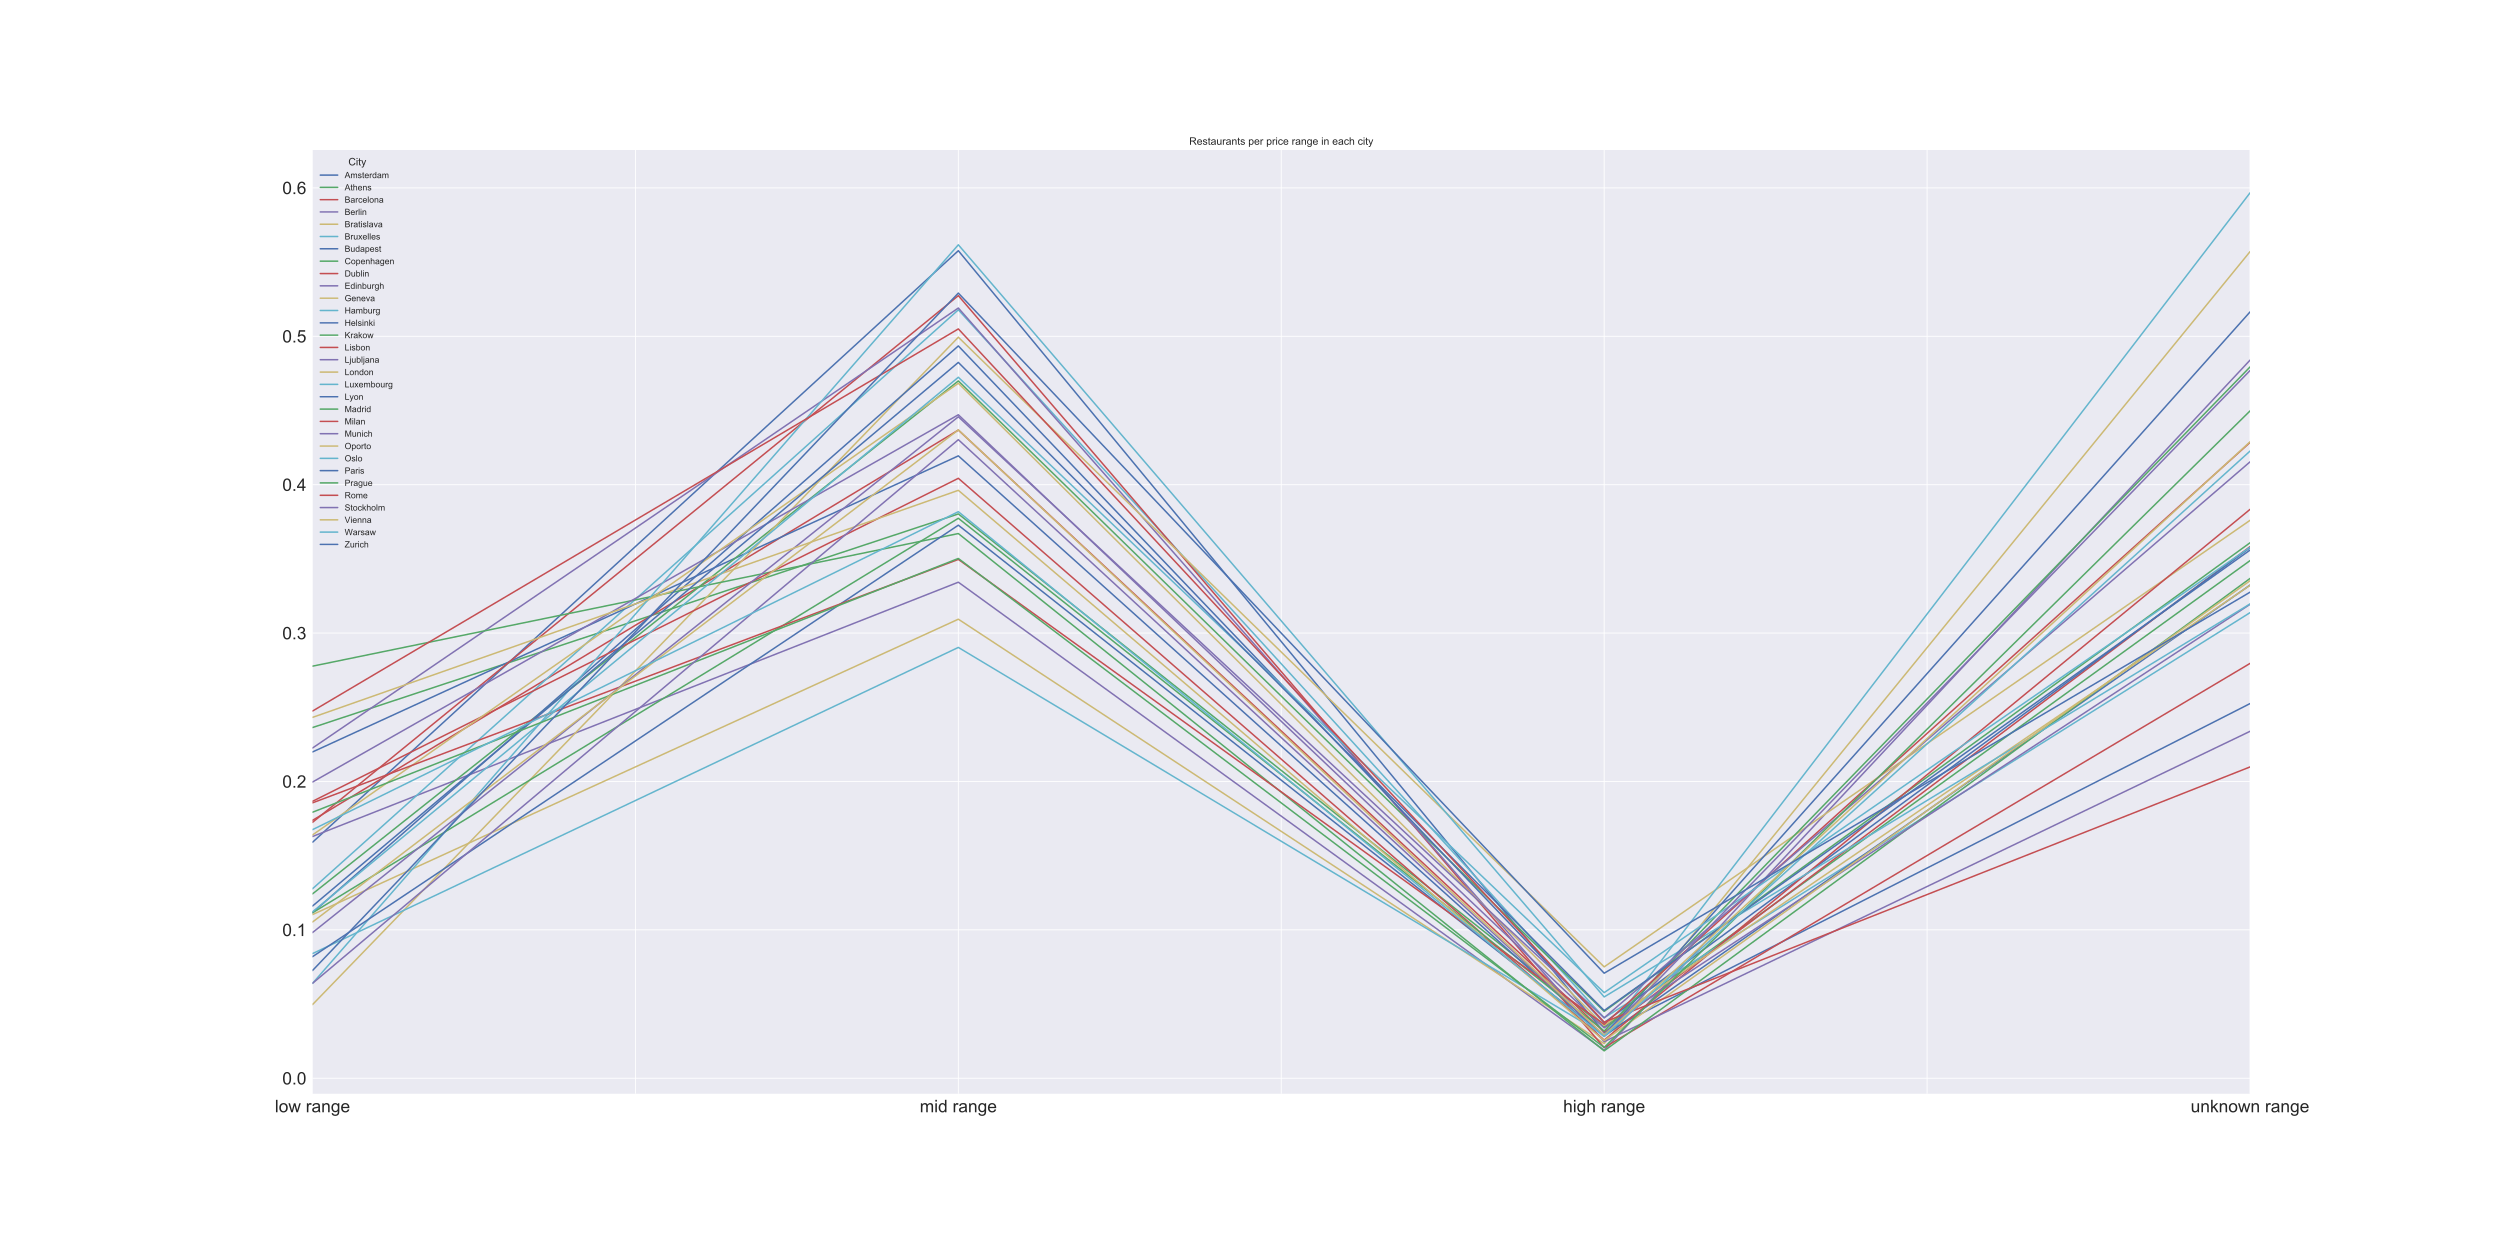 <?xml version="1.0" encoding="utf-8" standalone="no"?>
<!DOCTYPE svg PUBLIC "-//W3C//DTD SVG 1.1//EN"
  "http://www.w3.org/Graphics/SVG/1.1/DTD/svg11.dtd">
<!-- Created with matplotlib (http://matplotlib.org/) -->
<svg height="1440pt" version="1.1" viewBox="0 0 2880 1440" width="2880pt" xmlns="http://www.w3.org/2000/svg" xmlns:xlink="http://www.w3.org/1999/xlink">
 <defs>
  <style type="text/css">
*{stroke-linecap:butt;stroke-linejoin:round;}
  </style>
 </defs>
 <g id="figure_1">
  <g id="patch_1">
   <path d="M 0 1440 
L 2880 1440 
L 2880 0 
L 0 0 
z
" style="fill:#ffffff;"/>
  </g>
  <g id="axes_1">
   <g id="patch_2">
    <path d="M 360 1260 
L 2592 1260 
L 2592 172.8 
L 360 172.8 
z
" style="fill:#eaeaf2;"/>
   </g>
   <g id="matplotlib.axis_1">
    <g id="xtick_1">
     <g id="line2d_1">
      <path clip-path="url(#ped79574fce)" d="M 360 1260 
L 360 172.8 
" style="fill:none;stroke:#ffffff;stroke-linecap:round;"/>
     </g>
     <g id="line2d_2"/>
     <g id="text_1">
      <!-- low range -->
      <defs>
       <path d="M 6.391 0 
L 6.391 71.578 
L 15.188 71.578 
L 15.188 0 
z
" id="ArialMT-6c"/>
       <path d="M 3.328 25.922 
Q 3.328 40.328 11.328 47.266 
Q 18.016 53.031 27.641 53.031 
Q 38.328 53.031 45.109 46.016 
Q 51.906 39.016 51.906 26.656 
Q 51.906 16.656 48.906 10.906 
Q 45.906 5.172 40.156 2 
Q 34.422 -1.172 27.641 -1.172 
Q 16.75 -1.172 10.031 5.812 
Q 3.328 12.797 3.328 25.922 
z
M 12.359 25.922 
Q 12.359 15.969 16.703 11.016 
Q 21.047 6.062 27.641 6.062 
Q 34.188 6.062 38.531 11.031 
Q 42.875 16.016 42.875 26.219 
Q 42.875 35.844 38.5 40.797 
Q 34.125 45.75 27.641 45.75 
Q 21.047 45.75 16.703 40.812 
Q 12.359 35.891 12.359 25.922 
z
" id="ArialMT-6f"/>
       <path d="M 16.156 0 
L 0.297 51.859 
L 9.375 51.859 
L 17.625 21.922 
L 20.703 10.797 
Q 20.906 11.625 23.391 21.484 
L 31.641 51.859 
L 40.672 51.859 
L 48.438 21.781 
L 51.031 11.859 
L 54 21.875 
L 62.891 51.859 
L 71.438 51.859 
L 55.219 0 
L 46.094 0 
L 37.844 31.062 
L 35.844 39.891 
L 25.344 0 
z
" id="ArialMT-77"/>
       <path id="ArialMT-20"/>
       <path d="M 6.5 0 
L 6.5 51.859 
L 14.406 51.859 
L 14.406 44 
Q 17.438 49.516 20 51.266 
Q 22.562 53.031 25.641 53.031 
Q 30.078 53.031 34.672 50.203 
L 31.641 42.047 
Q 28.422 43.953 25.203 43.953 
Q 22.312 43.953 20.016 42.219 
Q 17.719 40.484 16.75 37.406 
Q 15.281 32.719 15.281 27.156 
L 15.281 0 
z
" id="ArialMT-72"/>
       <path d="M 40.438 6.391 
Q 35.547 2.25 31.031 0.531 
Q 26.516 -1.172 21.344 -1.172 
Q 12.797 -1.172 8.203 3 
Q 3.609 7.172 3.609 13.672 
Q 3.609 17.484 5.344 20.625 
Q 7.078 23.781 9.891 25.688 
Q 12.703 27.594 16.219 28.562 
Q 18.797 29.25 24.031 29.891 
Q 34.672 31.156 39.703 32.906 
Q 39.75 34.719 39.75 35.203 
Q 39.75 40.578 37.25 42.781 
Q 33.891 45.75 27.25 45.75 
Q 21.047 45.75 18.094 43.578 
Q 15.141 41.406 13.719 35.891 
L 5.125 37.062 
Q 6.297 42.578 8.984 45.969 
Q 11.672 49.359 16.75 51.188 
Q 21.828 53.031 28.516 53.031 
Q 35.156 53.031 39.297 51.469 
Q 43.453 49.906 45.406 47.531 
Q 47.359 45.172 48.141 41.547 
Q 48.578 39.312 48.578 33.453 
L 48.578 21.734 
Q 48.578 9.469 49.141 6.219 
Q 49.703 2.984 51.375 0 
L 42.188 0 
Q 40.828 2.734 40.438 6.391 
z
M 39.703 26.031 
Q 34.906 24.078 25.344 22.703 
Q 19.922 21.922 17.672 20.938 
Q 15.438 19.969 14.203 18.094 
Q 12.984 16.219 12.984 13.922 
Q 12.984 10.406 15.641 8.062 
Q 18.312 5.719 23.438 5.719 
Q 28.516 5.719 32.469 7.938 
Q 36.422 10.156 38.281 14.016 
Q 39.703 17 39.703 22.797 
z
" id="ArialMT-61"/>
       <path d="M 6.594 0 
L 6.594 51.859 
L 14.5 51.859 
L 14.5 44.484 
Q 20.219 53.031 31 53.031 
Q 35.688 53.031 39.625 51.344 
Q 43.562 49.656 45.516 46.922 
Q 47.469 44.188 48.25 40.438 
Q 48.734 37.984 48.734 31.891 
L 48.734 0 
L 39.938 0 
L 39.938 31.547 
Q 39.938 36.922 38.906 39.578 
Q 37.891 42.234 35.281 43.812 
Q 32.672 45.406 29.156 45.406 
Q 23.531 45.406 19.453 41.844 
Q 15.375 38.281 15.375 28.328 
L 15.375 0 
z
" id="ArialMT-6e"/>
       <path d="M 4.984 -4.297 
L 13.531 -5.562 
Q 14.062 -9.516 16.5 -11.328 
Q 19.781 -13.766 25.438 -13.766 
Q 31.547 -13.766 34.859 -11.328 
Q 38.188 -8.891 39.359 -4.5 
Q 40.047 -1.812 39.984 6.781 
Q 34.234 0 25.641 0 
Q 14.938 0 9.078 7.719 
Q 3.219 15.438 3.219 26.219 
Q 3.219 33.641 5.906 39.906 
Q 8.594 46.188 13.688 49.609 
Q 18.797 53.031 25.688 53.031 
Q 34.859 53.031 40.828 45.609 
L 40.828 51.859 
L 48.922 51.859 
L 48.922 7.031 
Q 48.922 -5.078 46.453 -10.125 
Q 44 -15.188 38.641 -18.109 
Q 33.297 -21.047 25.484 -21.047 
Q 16.219 -21.047 10.5 -16.875 
Q 4.781 -12.703 4.984 -4.297 
z
M 12.25 26.859 
Q 12.25 16.656 16.297 11.969 
Q 20.359 7.281 26.469 7.281 
Q 32.516 7.281 36.609 11.938 
Q 40.719 16.609 40.719 26.562 
Q 40.719 36.078 36.5 40.906 
Q 32.281 45.75 26.312 45.75 
Q 20.453 45.75 16.344 40.984 
Q 12.25 36.234 12.25 26.859 
z
" id="ArialMT-67"/>
       <path d="M 42.094 16.703 
L 51.172 15.578 
Q 49.031 7.625 43.219 3.219 
Q 37.406 -1.172 28.375 -1.172 
Q 17 -1.172 10.328 5.828 
Q 3.656 12.844 3.656 25.484 
Q 3.656 38.578 10.391 45.797 
Q 17.141 53.031 27.875 53.031 
Q 38.281 53.031 44.875 45.953 
Q 51.469 38.875 51.469 26.031 
Q 51.469 25.25 51.422 23.688 
L 12.75 23.688 
Q 13.234 15.141 17.578 10.594 
Q 21.922 6.062 28.422 6.062 
Q 33.25 6.062 36.672 8.594 
Q 40.094 11.141 42.094 16.703 
z
M 13.234 30.906 
L 42.188 30.906 
Q 41.609 37.453 38.875 40.719 
Q 34.672 45.797 27.984 45.797 
Q 21.922 45.797 17.797 41.75 
Q 13.672 37.703 13.234 30.906 
z
" id="ArialMT-65"/>
      </defs>
      <g style="fill:#262626;" transform="translate(316.644 1281.316)scale(0.2 -0.2)">
       <use xlink:href="#ArialMT-6c"/>
       <use x="22.217" xlink:href="#ArialMT-6f"/>
       <use x="77.832" xlink:href="#ArialMT-77"/>
       <use x="150.049" xlink:href="#ArialMT-20"/>
       <use x="177.832" xlink:href="#ArialMT-72"/>
       <use x="211.133" xlink:href="#ArialMT-61"/>
       <use x="266.748" xlink:href="#ArialMT-6e"/>
       <use x="322.363" xlink:href="#ArialMT-67"/>
       <use x="377.979" xlink:href="#ArialMT-65"/>
      </g>
     </g>
    </g>
    <g id="xtick_2">
     <g id="line2d_3">
      <path clip-path="url(#ped79574fce)" d="M 732 1260 
L 732 172.8 
" style="fill:none;stroke:#ffffff;stroke-linecap:round;"/>
     </g>
     <g id="line2d_4"/>
    </g>
    <g id="xtick_3">
     <g id="line2d_5">
      <path clip-path="url(#ped79574fce)" d="M 1104 1260 
L 1104 172.8 
" style="fill:none;stroke:#ffffff;stroke-linecap:round;"/>
     </g>
     <g id="line2d_6"/>
     <g id="text_2">
      <!-- mid range -->
      <defs>
       <path d="M 6.594 0 
L 6.594 51.859 
L 14.453 51.859 
L 14.453 44.578 
Q 16.891 48.391 20.938 50.703 
Q 25 53.031 30.172 53.031 
Q 35.938 53.031 39.625 50.641 
Q 43.312 48.25 44.828 43.953 
Q 50.984 53.031 60.844 53.031 
Q 68.562 53.031 72.703 48.75 
Q 76.859 44.484 76.859 35.594 
L 76.859 0 
L 68.109 0 
L 68.109 32.672 
Q 68.109 37.938 67.25 40.25 
Q 66.406 42.578 64.156 43.984 
Q 61.922 45.406 58.891 45.406 
Q 53.422 45.406 49.797 41.766 
Q 46.188 38.141 46.188 30.125 
L 46.188 0 
L 37.406 0 
L 37.406 33.688 
Q 37.406 39.547 35.25 42.469 
Q 33.109 45.406 28.219 45.406 
Q 24.516 45.406 21.359 43.453 
Q 18.219 41.5 16.797 37.734 
Q 15.375 33.984 15.375 26.906 
L 15.375 0 
z
" id="ArialMT-6d"/>
       <path d="M 6.641 61.469 
L 6.641 71.578 
L 15.438 71.578 
L 15.438 61.469 
z
M 6.641 0 
L 6.641 51.859 
L 15.438 51.859 
L 15.438 0 
z
" id="ArialMT-69"/>
       <path d="M 40.234 0 
L 40.234 6.547 
Q 35.297 -1.172 25.734 -1.172 
Q 19.531 -1.172 14.328 2.25 
Q 9.125 5.672 6.266 11.797 
Q 3.422 17.922 3.422 25.875 
Q 3.422 33.641 6 39.969 
Q 8.594 46.297 13.766 49.656 
Q 18.953 53.031 25.344 53.031 
Q 30.031 53.031 33.688 51.047 
Q 37.359 49.078 39.656 45.906 
L 39.656 71.578 
L 48.391 71.578 
L 48.391 0 
z
M 12.453 25.875 
Q 12.453 15.922 16.641 10.984 
Q 20.844 6.062 26.562 6.062 
Q 32.328 6.062 36.344 10.766 
Q 40.375 15.484 40.375 25.141 
Q 40.375 35.797 36.266 40.766 
Q 32.172 45.75 26.172 45.75 
Q 20.312 45.75 16.375 40.969 
Q 12.453 36.188 12.453 25.875 
z
" id="ArialMT-64"/>
      </defs>
      <g style="fill:#262626;" transform="translate(1059.536 1281.316)scale(0.2 -0.2)">
       <use xlink:href="#ArialMT-6d"/>
       <use x="83.301" xlink:href="#ArialMT-69"/>
       <use x="105.518" xlink:href="#ArialMT-64"/>
       <use x="161.133" xlink:href="#ArialMT-20"/>
       <use x="188.916" xlink:href="#ArialMT-72"/>
       <use x="222.217" xlink:href="#ArialMT-61"/>
       <use x="277.832" xlink:href="#ArialMT-6e"/>
       <use x="333.447" xlink:href="#ArialMT-67"/>
       <use x="389.062" xlink:href="#ArialMT-65"/>
      </g>
     </g>
    </g>
    <g id="xtick_4">
     <g id="line2d_7">
      <path clip-path="url(#ped79574fce)" d="M 1476 1260 
L 1476 172.8 
" style="fill:none;stroke:#ffffff;stroke-linecap:round;"/>
     </g>
     <g id="line2d_8"/>
    </g>
    <g id="xtick_5">
     <g id="line2d_9">
      <path clip-path="url(#ped79574fce)" d="M 1848 1260 
L 1848 172.8 
" style="fill:none;stroke:#ffffff;stroke-linecap:round;"/>
     </g>
     <g id="line2d_10"/>
     <g id="text_3">
      <!-- high range -->
      <defs>
       <path d="M 6.594 0 
L 6.594 71.578 
L 15.375 71.578 
L 15.375 45.906 
Q 21.531 53.031 30.906 53.031 
Q 36.672 53.031 40.922 50.75 
Q 45.172 48.484 47 44.484 
Q 48.828 40.484 48.828 32.859 
L 48.828 0 
L 40.047 0 
L 40.047 32.859 
Q 40.047 39.453 37.188 42.453 
Q 34.328 45.453 29.109 45.453 
Q 25.203 45.453 21.75 43.422 
Q 18.312 41.406 16.844 37.938 
Q 15.375 34.469 15.375 28.375 
L 15.375 0 
z
" id="ArialMT-68"/>
      </defs>
      <g style="fill:#262626;" transform="translate(1800.744 1281.316)scale(0.2 -0.2)">
       <use xlink:href="#ArialMT-68"/>
       <use x="55.615" xlink:href="#ArialMT-69"/>
       <use x="77.832" xlink:href="#ArialMT-67"/>
       <use x="133.447" xlink:href="#ArialMT-68"/>
       <use x="189.062" xlink:href="#ArialMT-20"/>
       <use x="216.846" xlink:href="#ArialMT-72"/>
       <use x="250.146" xlink:href="#ArialMT-61"/>
       <use x="305.762" xlink:href="#ArialMT-6e"/>
       <use x="361.377" xlink:href="#ArialMT-67"/>
       <use x="416.992" xlink:href="#ArialMT-65"/>
      </g>
     </g>
    </g>
    <g id="xtick_6">
     <g id="line2d_11">
      <path clip-path="url(#ped79574fce)" d="M 2220 1260 
L 2220 172.8 
" style="fill:none;stroke:#ffffff;stroke-linecap:round;"/>
     </g>
     <g id="line2d_12"/>
    </g>
    <g id="xtick_7">
     <g id="line2d_13">
      <path clip-path="url(#ped79574fce)" d="M 2592 1260 
L 2592 172.8 
" style="fill:none;stroke:#ffffff;stroke-linecap:round;"/>
     </g>
     <g id="line2d_14"/>
     <g id="text_4">
      <!-- unknown range -->
      <defs>
       <path d="M 40.578 0 
L 40.578 7.625 
Q 34.516 -1.172 24.125 -1.172 
Q 19.531 -1.172 15.547 0.578 
Q 11.578 2.344 9.641 5 
Q 7.719 7.672 6.938 11.531 
Q 6.391 14.109 6.391 19.734 
L 6.391 51.859 
L 15.188 51.859 
L 15.188 23.094 
Q 15.188 16.219 15.719 13.812 
Q 16.547 10.359 19.234 8.375 
Q 21.922 6.391 25.875 6.391 
Q 29.828 6.391 33.297 8.422 
Q 36.766 10.453 38.203 13.938 
Q 39.656 17.438 39.656 24.078 
L 39.656 51.859 
L 48.438 51.859 
L 48.438 0 
z
" id="ArialMT-75"/>
       <path d="M 6.641 0 
L 6.641 71.578 
L 15.438 71.578 
L 15.438 30.766 
L 36.234 51.859 
L 47.609 51.859 
L 27.781 32.625 
L 49.609 0 
L 38.766 0 
L 21.625 26.516 
L 15.438 20.562 
L 15.438 0 
z
" id="ArialMT-6b"/>
      </defs>
      <g style="fill:#262626;" transform="translate(2523.622 1281.316)scale(0.2 -0.2)">
       <use xlink:href="#ArialMT-75"/>
       <use x="55.615" xlink:href="#ArialMT-6e"/>
       <use x="111.23" xlink:href="#ArialMT-6b"/>
       <use x="161.23" xlink:href="#ArialMT-6e"/>
       <use x="216.846" xlink:href="#ArialMT-6f"/>
       <use x="272.461" xlink:href="#ArialMT-77"/>
       <use x="344.678" xlink:href="#ArialMT-6e"/>
       <use x="400.293" xlink:href="#ArialMT-20"/>
       <use x="428.076" xlink:href="#ArialMT-72"/>
       <use x="461.377" xlink:href="#ArialMT-61"/>
       <use x="516.992" xlink:href="#ArialMT-6e"/>
       <use x="572.607" xlink:href="#ArialMT-67"/>
       <use x="628.223" xlink:href="#ArialMT-65"/>
      </g>
     </g>
    </g>
   </g>
   <g id="matplotlib.axis_2">
    <g id="ytick_1">
     <g id="line2d_15">
      <path clip-path="url(#ped79574fce)" d="M 360 1242.146 
L 2592 1242.146 
" style="fill:none;stroke:#ffffff;stroke-linecap:round;"/>
     </g>
     <g id="line2d_16"/>
     <g id="text_5">
      <!-- 0.0 -->
      <defs>
       <path d="M 4.156 35.297 
Q 4.156 48 6.766 55.734 
Q 9.375 63.484 14.516 67.672 
Q 19.672 71.875 27.484 71.875 
Q 33.25 71.875 37.594 69.547 
Q 41.938 67.234 44.766 62.859 
Q 47.609 58.5 49.219 52.219 
Q 50.828 45.953 50.828 35.297 
Q 50.828 22.703 48.234 14.969 
Q 45.656 7.234 40.5 3 
Q 35.359 -1.219 27.484 -1.219 
Q 17.141 -1.219 11.234 6.203 
Q 4.156 15.141 4.156 35.297 
z
M 13.188 35.297 
Q 13.188 17.672 17.312 11.828 
Q 21.438 6 27.484 6 
Q 33.547 6 37.672 11.859 
Q 41.797 17.719 41.797 35.297 
Q 41.797 52.984 37.672 58.781 
Q 33.547 64.594 27.391 64.594 
Q 21.344 64.594 17.719 59.469 
Q 13.188 52.938 13.188 35.297 
z
" id="ArialMT-30"/>
       <path d="M 9.078 0 
L 9.078 10.016 
L 19.094 10.016 
L 19.094 0 
z
" id="ArialMT-2e"/>
      </defs>
      <g style="fill:#262626;" transform="translate(325.2 1249.304)scale(0.2 -0.2)">
       <use xlink:href="#ArialMT-30"/>
       <use x="55.615" xlink:href="#ArialMT-2e"/>
       <use x="83.398" xlink:href="#ArialMT-30"/>
      </g>
     </g>
    </g>
    <g id="ytick_2">
     <g id="line2d_17">
      <path clip-path="url(#ped79574fce)" d="M 360 1071.194 
L 2592 1071.194 
" style="fill:none;stroke:#ffffff;stroke-linecap:round;"/>
     </g>
     <g id="line2d_18"/>
     <g id="text_6">
      <!-- 0.1 -->
      <defs>
       <path d="M 37.25 0 
L 28.469 0 
L 28.469 56 
Q 25.297 52.984 20.141 49.953 
Q 14.984 46.922 10.891 45.406 
L 10.891 53.906 
Q 18.266 57.375 23.781 62.297 
Q 29.297 67.234 31.594 71.875 
L 37.25 71.875 
z
" id="ArialMT-31"/>
      </defs>
      <g style="fill:#262626;" transform="translate(325.2 1078.351)scale(0.2 -0.2)">
       <use xlink:href="#ArialMT-30"/>
       <use x="55.615" xlink:href="#ArialMT-2e"/>
       <use x="83.398" xlink:href="#ArialMT-31"/>
      </g>
     </g>
    </g>
    <g id="ytick_3">
     <g id="line2d_19">
      <path clip-path="url(#ped79574fce)" d="M 360 900.241 
L 2592 900.241 
" style="fill:none;stroke:#ffffff;stroke-linecap:round;"/>
     </g>
     <g id="line2d_20"/>
     <g id="text_7">
      <!-- 0.2 -->
      <defs>
       <path d="M 50.344 8.453 
L 50.344 0 
L 3.031 0 
Q 2.938 3.172 4.047 6.109 
Q 5.859 10.938 9.828 15.625 
Q 13.812 20.312 21.344 26.469 
Q 33.016 36.031 37.109 41.625 
Q 41.219 47.219 41.219 52.203 
Q 41.219 57.422 37.469 61 
Q 33.734 64.594 27.734 64.594 
Q 21.391 64.594 17.578 60.781 
Q 13.766 56.984 13.719 50.25 
L 4.688 51.172 
Q 5.609 61.281 11.656 66.578 
Q 17.719 71.875 27.938 71.875 
Q 38.234 71.875 44.234 66.156 
Q 50.25 60.453 50.25 52 
Q 50.25 47.703 48.484 43.547 
Q 46.734 39.406 42.656 34.812 
Q 38.578 30.219 29.109 22.219 
Q 21.188 15.578 18.938 13.203 
Q 16.703 10.844 15.234 8.453 
z
" id="ArialMT-32"/>
      </defs>
      <g style="fill:#262626;" transform="translate(325.2 907.399)scale(0.2 -0.2)">
       <use xlink:href="#ArialMT-30"/>
       <use x="55.615" xlink:href="#ArialMT-2e"/>
       <use x="83.398" xlink:href="#ArialMT-32"/>
      </g>
     </g>
    </g>
    <g id="ytick_4">
     <g id="line2d_21">
      <path clip-path="url(#ped79574fce)" d="M 360 729.288 
L 2592 729.288 
" style="fill:none;stroke:#ffffff;stroke-linecap:round;"/>
     </g>
     <g id="line2d_22"/>
     <g id="text_8">
      <!-- 0.3 -->
      <defs>
       <path d="M 4.203 18.891 
L 12.984 20.062 
Q 14.5 12.594 18.141 9.297 
Q 21.781 6 27 6 
Q 33.203 6 37.469 10.297 
Q 41.75 14.594 41.75 20.953 
Q 41.75 27 37.797 30.922 
Q 33.844 34.859 27.734 34.859 
Q 25.25 34.859 21.531 33.891 
L 22.516 41.609 
Q 23.391 41.5 23.922 41.5 
Q 29.547 41.5 34.031 44.422 
Q 38.531 47.359 38.531 53.469 
Q 38.531 58.297 35.25 61.469 
Q 31.984 64.656 26.812 64.656 
Q 21.688 64.656 18.266 61.422 
Q 14.844 58.203 13.875 51.766 
L 5.078 53.328 
Q 6.688 62.156 12.391 67.016 
Q 18.109 71.875 26.609 71.875 
Q 32.469 71.875 37.391 69.359 
Q 42.328 66.844 44.938 62.5 
Q 47.562 58.156 47.562 53.266 
Q 47.562 48.641 45.062 44.828 
Q 42.578 41.016 37.703 38.766 
Q 44.047 37.312 47.562 32.688 
Q 51.078 28.078 51.078 21.141 
Q 51.078 11.766 44.234 5.25 
Q 37.406 -1.266 26.953 -1.266 
Q 17.531 -1.266 11.297 4.344 
Q 5.078 9.969 4.203 18.891 
z
" id="ArialMT-33"/>
      </defs>
      <g style="fill:#262626;" transform="translate(325.2 736.446)scale(0.2 -0.2)">
       <use xlink:href="#ArialMT-30"/>
       <use x="55.615" xlink:href="#ArialMT-2e"/>
       <use x="83.398" xlink:href="#ArialMT-33"/>
      </g>
     </g>
    </g>
    <g id="ytick_5">
     <g id="line2d_23">
      <path clip-path="url(#ped79574fce)" d="M 360 558.336 
L 2592 558.336 
" style="fill:none;stroke:#ffffff;stroke-linecap:round;"/>
     </g>
     <g id="line2d_24"/>
     <g id="text_9">
      <!-- 0.4 -->
      <defs>
       <path d="M 32.328 0 
L 32.328 17.141 
L 1.266 17.141 
L 1.266 25.203 
L 33.938 71.578 
L 41.109 71.578 
L 41.109 25.203 
L 50.781 25.203 
L 50.781 17.141 
L 41.109 17.141 
L 41.109 0 
z
M 32.328 25.203 
L 32.328 57.469 
L 9.906 25.203 
z
" id="ArialMT-34"/>
      </defs>
      <g style="fill:#262626;" transform="translate(325.2 565.494)scale(0.2 -0.2)">
       <use xlink:href="#ArialMT-30"/>
       <use x="55.615" xlink:href="#ArialMT-2e"/>
       <use x="83.398" xlink:href="#ArialMT-34"/>
      </g>
     </g>
    </g>
    <g id="ytick_6">
     <g id="line2d_25">
      <path clip-path="url(#ped79574fce)" d="M 360 387.383 
L 2592 387.383 
" style="fill:none;stroke:#ffffff;stroke-linecap:round;"/>
     </g>
     <g id="line2d_26"/>
     <g id="text_10">
      <!-- 0.5 -->
      <defs>
       <path d="M 4.156 18.75 
L 13.375 19.531 
Q 14.406 12.797 18.141 9.391 
Q 21.875 6 27.156 6 
Q 33.5 6 37.891 10.781 
Q 42.281 15.578 42.281 23.484 
Q 42.281 31 38.062 35.344 
Q 33.844 39.703 27 39.703 
Q 22.75 39.703 19.328 37.766 
Q 15.922 35.844 13.969 32.766 
L 5.719 33.844 
L 12.641 70.609 
L 48.25 70.609 
L 48.25 62.203 
L 19.672 62.203 
L 15.828 42.969 
Q 22.266 47.469 29.344 47.469 
Q 38.719 47.469 45.156 40.969 
Q 51.609 34.469 51.609 24.266 
Q 51.609 14.547 45.953 7.469 
Q 39.062 -1.219 27.156 -1.219 
Q 17.391 -1.219 11.203 4.25 
Q 5.031 9.719 4.156 18.75 
z
" id="ArialMT-35"/>
      </defs>
      <g style="fill:#262626;" transform="translate(325.2 394.541)scale(0.2 -0.2)">
       <use xlink:href="#ArialMT-30"/>
       <use x="55.615" xlink:href="#ArialMT-2e"/>
       <use x="83.398" xlink:href="#ArialMT-35"/>
      </g>
     </g>
    </g>
    <g id="ytick_7">
     <g id="line2d_27">
      <path clip-path="url(#ped79574fce)" d="M 360 216.431 
L 2592 216.431 
" style="fill:none;stroke:#ffffff;stroke-linecap:round;"/>
     </g>
     <g id="line2d_28"/>
     <g id="text_11">
      <!-- 0.6 -->
      <defs>
       <path d="M 49.75 54.047 
L 41.016 53.375 
Q 39.844 58.547 37.703 60.891 
Q 34.125 64.656 28.906 64.656 
Q 24.703 64.656 21.531 62.312 
Q 17.391 59.281 14.984 53.469 
Q 12.594 47.656 12.5 36.922 
Q 15.672 41.75 20.266 44.094 
Q 24.859 46.438 29.891 46.438 
Q 38.672 46.438 44.844 39.969 
Q 51.031 33.5 51.031 23.25 
Q 51.031 16.5 48.125 10.719 
Q 45.219 4.938 40.141 1.859 
Q 35.062 -1.219 28.609 -1.219 
Q 17.625 -1.219 10.688 6.859 
Q 3.766 14.938 3.766 33.5 
Q 3.766 54.25 11.422 63.672 
Q 18.109 71.875 29.438 71.875 
Q 37.891 71.875 43.281 67.141 
Q 48.688 62.406 49.75 54.047 
z
M 13.875 23.188 
Q 13.875 18.656 15.797 14.5 
Q 17.719 10.359 21.188 8.172 
Q 24.656 6 28.469 6 
Q 34.031 6 38.031 10.484 
Q 42.047 14.984 42.047 22.703 
Q 42.047 30.125 38.078 34.391 
Q 34.125 38.672 28.125 38.672 
Q 22.172 38.672 18.016 34.391 
Q 13.875 30.125 13.875 23.188 
z
" id="ArialMT-36"/>
      </defs>
      <g style="fill:#262626;" transform="translate(325.2 223.588)scale(0.2 -0.2)">
       <use xlink:href="#ArialMT-30"/>
       <use x="55.615" xlink:href="#ArialMT-2e"/>
       <use x="83.398" xlink:href="#ArialMT-36"/>
      </g>
     </g>
    </g>
   </g>
   <g id="line2d_29">
    <path clip-path="url(#ped79574fce)" d="M 360 970.335 
L 1104 288.814 
L 1848 1189.377 
L 2592 810.533 
" style="fill:none;stroke:#4c72b0;stroke-linecap:round;stroke-width:1.75;"/>
   </g>
   <g id="line2d_30">
    <path clip-path="url(#ped79574fce)" d="M 360 838.141 
L 1104 592.032 
L 1848 1183.045 
L 2592 645.841 
" style="fill:none;stroke:#55a868;stroke-linecap:round;stroke-width:1.75;"/>
   </g>
   <g id="line2d_31">
    <path clip-path="url(#ped79574fce)" d="M 360 945.084 
L 1104 495.433 
L 1848 1188.781 
L 2592 629.76 
" style="fill:none;stroke:#c44e52;stroke-linecap:round;stroke-width:1.75;"/>
   </g>
   <g id="line2d_32">
    <path clip-path="url(#ped79574fce)" d="M 360 963.666 
L 1104 670.694 
L 1848 1209.782 
L 2592 414.917 
" style="fill:none;stroke:#8172b2;stroke-linecap:round;stroke-width:1.75;"/>
   </g>
   <g id="line2d_33">
    <path clip-path="url(#ped79574fce)" d="M 360 1053.619 
L 1104 713.312 
L 1848 1202.204 
L 2592 289.924 
" style="fill:none;stroke:#ccb974;stroke-linecap:round;stroke-width:1.75;"/>
   </g>
   <g id="line2d_34">
    <path clip-path="url(#ped79574fce)" d="M 360 1023.884 
L 1104 356.908 
L 1848 1172.488 
L 2592 705.779 
" style="fill:none;stroke:#64b5cd;stroke-linecap:round;stroke-width:1.75;"/>
   </g>
   <g id="line2d_35">
    <path clip-path="url(#ped79574fce)" d="M 360 866.26 
L 1104 525.142 
L 1848 1193.602 
L 2592 674.054 
" style="fill:none;stroke:#4c72b0;stroke-linecap:round;stroke-width:1.75;"/>
   </g>
   <g id="line2d_36">
    <path clip-path="url(#ped79574fce)" d="M 360 1029.773 
L 1104 438.855 
L 1848 1165.141 
L 2592 625.29 
" style="fill:none;stroke:#55a868;stroke-linecap:round;stroke-width:1.75;"/>
   </g>
   <g id="line2d_37">
    <path clip-path="url(#ped79574fce)" d="M 360 947.372 
L 1104 340.581 
L 1848 1206.839 
L 2592 764.267 
" style="fill:none;stroke:#c44e52;stroke-linecap:round;stroke-width:1.75;"/>
   </g>
   <g id="line2d_38">
    <path clip-path="url(#ped79574fce)" d="M 360 861.742 
L 1104 354.843 
L 1848 1199.981 
L 2592 842.493 
" style="fill:none;stroke:#8172b2;stroke-linecap:round;stroke-width:1.75;"/>
   </g>
   <g id="line2d_39">
    <path clip-path="url(#ped79574fce)" d="M 360 1157.322 
L 1104 388.471 
L 1848 1113.823 
L 2592 599.443 
" style="fill:none;stroke:#ccb974;stroke-linecap:round;stroke-width:1.75;"/>
   </g>
   <g id="line2d_40">
    <path clip-path="url(#ped79574fce)" d="M 360 1098.548 
L 1104 745.832 
L 1848 1192.46 
L 2592 222.218 
" style="fill:none;stroke:#64b5cd;stroke-linecap:round;stroke-width:1.75;"/>
   </g>
   <g id="line2d_41">
    <path clip-path="url(#ped79574fce)" d="M 360 1051.425 
L 1104 398.52 
L 1848 1178.109 
L 2592 631.005 
" style="fill:none;stroke:#4c72b0;stroke-linecap:round;stroke-width:1.75;"/>
   </g>
   <g id="line2d_42">
    <path clip-path="url(#ped79574fce)" d="M 360 767.418 
L 1104 614.647 
L 1848 1210.582 
L 2592 666.412 
" style="fill:none;stroke:#55a868;stroke-linecap:round;stroke-width:1.75;"/>
   </g>
   <g id="line2d_43">
    <path clip-path="url(#ped79574fce)" d="M 360 923.128 
L 1104 551.009 
L 1848 1198.101 
L 2592 586.821 
" style="fill:none;stroke:#c44e52;stroke-linecap:round;stroke-width:1.75;"/>
   </g>
   <g id="line2d_44">
    <path clip-path="url(#ped79574fce)" d="M 360 900.923 
L 1104 477.807 
L 1848 1184.138 
L 2592 696.19 
" style="fill:none;stroke:#8172b2;stroke-linecap:round;stroke-width:1.75;"/>
   </g>
   <g id="line2d_45">
    <path clip-path="url(#ped79574fce)" d="M 360 961.856 
L 1104 441.545 
L 1848 1181.32 
L 2592 674.338 
" style="fill:none;stroke:#ccb974;stroke-linecap:round;stroke-width:1.75;"/>
   </g>
   <g id="line2d_46">
    <path clip-path="url(#ped79574fce)" d="M 360 1132.861 
L 1104 282.001 
L 1848 1148.474 
L 2592 695.722 
" style="fill:none;stroke:#64b5cd;stroke-linecap:round;stroke-width:1.75;"/>
   </g>
   <g id="line2d_47">
    <path clip-path="url(#ped79574fce)" d="M 360 1102.117 
L 1104 605.012 
L 1848 1192.552 
L 2592 359.377 
" style="fill:none;stroke:#4c72b0;stroke-linecap:round;stroke-width:1.75;"/>
   </g>
   <g id="line2d_48">
    <path clip-path="url(#ped79574fce)" d="M 360 1051.542 
L 1104 597.066 
L 1848 1187.688 
L 2592 422.763 
" style="fill:none;stroke:#55a868;stroke-linecap:round;stroke-width:1.75;"/>
   </g>
   <g id="line2d_49">
    <path clip-path="url(#ped79574fce)" d="M 360 924.886 
L 1104 644.438 
L 1848 1180.023 
L 2592 509.711 
" style="fill:none;stroke:#c44e52;stroke-linecap:round;stroke-width:1.75;"/>
   </g>
   <g id="line2d_50">
    <path clip-path="url(#ped79574fce)" d="M 360 1074.333 
L 1104 480.137 
L 1848 1172.509 
L 2592 532.079 
" style="fill:none;stroke:#8172b2;stroke-linecap:round;stroke-width:1.75;"/>
   </g>
   <g id="line2d_51">
    <path clip-path="url(#ped79574fce)" d="M 360 826.433 
L 1104 564.848 
L 1848 1198.73 
L 2592 669.048 
" style="fill:none;stroke:#ccb974;stroke-linecap:round;stroke-width:1.75;"/>
   </g>
   <g id="line2d_52">
    <path clip-path="url(#ped79574fce)" d="M 360 1050.476 
L 1104 434.596 
L 1848 1143.493 
L 2592 630.494 
" style="fill:none;stroke:#64b5cd;stroke-linecap:round;stroke-width:1.75;"/>
   </g>
   <g id="line2d_53">
    <path clip-path="url(#ped79574fce)" d="M 360 1043.77 
L 1104 417.496 
L 1848 1164.106 
L 2592 633.686 
" style="fill:none;stroke:#4c72b0;stroke-linecap:round;stroke-width:1.75;"/>
   </g>
   <g id="line2d_54">
    <path clip-path="url(#ped79574fce)" d="M 360 935.705 
L 1104 643.337 
L 1848 1206.612 
L 2592 473.405 
" style="fill:none;stroke:#55a868;stroke-linecap:round;stroke-width:1.75;"/>
   </g>
   <g id="line2d_55">
    <path clip-path="url(#ped79574fce)" d="M 360 819.147 
L 1104 378.906 
L 1848 1177.489 
L 2592 883.516 
" style="fill:none;stroke:#c44e52;stroke-linecap:round;stroke-width:1.75;"/>
   </g>
   <g id="line2d_56">
    <path clip-path="url(#ped79574fce)" d="M 360 1132.812 
L 1104 506.513 
L 1848 1192.851 
L 2592 426.882 
" style="fill:none;stroke:#8172b2;stroke-linecap:round;stroke-width:1.75;"/>
   </g>
   <g id="line2d_57">
    <path clip-path="url(#ped79574fce)" d="M 360 1062.196 
L 1104 495.261 
L 1848 1192.568 
L 2592 509.033 
" style="fill:none;stroke:#ccb974;stroke-linecap:round;stroke-width:1.75;"/>
   </g>
   <g id="line2d_58">
    <path clip-path="url(#ped79574fce)" d="M 360 955.772 
L 1104 589.445 
L 1848 1194.175 
L 2592 519.668 
" style="fill:none;stroke:#64b5cd;stroke-linecap:round;stroke-width:1.75;"/>
   </g>
   <g id="line2d_59">
    <path clip-path="url(#ped79574fce)" d="M 360 1118.059 
L 1104 337.646 
L 1848 1121.136 
L 2592 682.217 
" style="fill:none;stroke:#4c72b0;stroke-linecap:round;stroke-width:1.75;"/>
   </g>
   <g id="patch_3">
    <path d="M 360 1260 
L 360 172.8 
" style="fill:none;"/>
   </g>
   <g id="patch_4">
    <path d="M 2592 1260 
L 2592 172.8 
" style="fill:none;"/>
   </g>
   <g id="patch_5">
    <path d="M 360 1260 
L 2592 1260 
" style="fill:none;"/>
   </g>
   <g id="patch_6">
    <path d="M 360 172.8 
L 2592 172.8 
" style="fill:none;"/>
   </g>
   <g id="text_12">
    <!-- Restaurants per price range in each city -->
    <defs>
     <path d="M 7.859 0 
L 7.859 71.578 
L 39.594 71.578 
Q 49.172 71.578 54.141 69.641 
Q 59.125 67.719 62.109 62.828 
Q 65.094 57.953 65.094 52.047 
Q 65.094 44.438 60.156 39.203 
Q 55.219 33.984 44.922 32.562 
Q 48.688 30.766 50.641 29 
Q 54.781 25.203 58.5 19.484 
L 70.953 0 
L 59.031 0 
L 49.562 14.891 
Q 45.406 21.344 42.719 24.75 
Q 40.047 28.172 37.922 29.531 
Q 35.797 30.906 33.594 31.453 
Q 31.984 31.781 28.328 31.781 
L 17.328 31.781 
L 17.328 0 
z
M 17.328 39.984 
L 37.703 39.984 
Q 44.188 39.984 47.844 41.328 
Q 51.516 42.672 53.422 45.625 
Q 55.328 48.578 55.328 52.047 
Q 55.328 57.125 51.641 60.391 
Q 47.953 63.672 39.984 63.672 
L 17.328 63.672 
z
" id="ArialMT-52"/>
     <path d="M 3.078 15.484 
L 11.766 16.844 
Q 12.5 11.625 15.844 8.844 
Q 19.188 6.062 25.203 6.062 
Q 31.25 6.062 34.172 8.516 
Q 37.109 10.984 37.109 14.312 
Q 37.109 17.281 34.516 19 
Q 32.719 20.172 25.531 21.969 
Q 15.875 24.422 12.141 26.203 
Q 8.406 27.984 6.469 31.125 
Q 4.547 34.281 4.547 38.094 
Q 4.547 41.547 6.125 44.5 
Q 7.719 47.469 10.453 49.422 
Q 12.5 50.922 16.031 51.969 
Q 19.578 53.031 23.641 53.031 
Q 29.734 53.031 34.344 51.266 
Q 38.969 49.516 41.156 46.5 
Q 43.359 43.5 44.188 38.484 
L 35.594 37.312 
Q 35.016 41.312 32.203 43.547 
Q 29.391 45.797 24.266 45.797 
Q 18.219 45.797 15.625 43.797 
Q 13.031 41.797 13.031 39.109 
Q 13.031 37.406 14.109 36.031 
Q 15.188 34.625 17.484 33.688 
Q 18.797 33.203 25.25 31.453 
Q 34.578 28.953 38.25 27.359 
Q 41.938 25.781 44.031 22.75 
Q 46.141 19.734 46.141 15.234 
Q 46.141 10.844 43.578 6.953 
Q 41.016 3.078 36.172 0.953 
Q 31.344 -1.172 25.25 -1.172 
Q 15.141 -1.172 9.844 3.031 
Q 4.547 7.234 3.078 15.484 
z
" id="ArialMT-73"/>
     <path d="M 25.781 7.859 
L 27.047 0.094 
Q 23.344 -0.688 20.406 -0.688 
Q 15.625 -0.688 12.984 0.828 
Q 10.359 2.344 9.281 4.812 
Q 8.203 7.281 8.203 15.188 
L 8.203 45.016 
L 1.766 45.016 
L 1.766 51.859 
L 8.203 51.859 
L 8.203 64.703 
L 16.938 69.969 
L 16.938 51.859 
L 25.781 51.859 
L 25.781 45.016 
L 16.938 45.016 
L 16.938 14.703 
Q 16.938 10.938 17.406 9.859 
Q 17.875 8.797 18.922 8.156 
Q 19.969 7.516 21.922 7.516 
Q 23.391 7.516 25.781 7.859 
z
" id="ArialMT-74"/>
     <path d="M 6.594 -19.875 
L 6.594 51.859 
L 14.594 51.859 
L 14.594 45.125 
Q 17.438 49.078 21 51.047 
Q 24.562 53.031 29.641 53.031 
Q 36.281 53.031 41.359 49.609 
Q 46.438 46.188 49.016 39.953 
Q 51.609 33.734 51.609 26.312 
Q 51.609 18.359 48.75 11.984 
Q 45.906 5.609 40.453 2.219 
Q 35.016 -1.172 29 -1.172 
Q 24.609 -1.172 21.109 0.688 
Q 17.625 2.547 15.375 5.375 
L 15.375 -19.875 
z
M 14.547 25.641 
Q 14.547 15.625 18.594 10.844 
Q 22.656 6.062 28.422 6.062 
Q 34.281 6.062 38.453 11.016 
Q 42.625 15.969 42.625 26.375 
Q 42.625 36.281 38.547 41.203 
Q 34.469 46.141 28.812 46.141 
Q 23.188 46.141 18.859 40.891 
Q 14.547 35.641 14.547 25.641 
z
" id="ArialMT-70"/>
     <path d="M 40.438 19 
L 49.078 17.875 
Q 47.656 8.938 41.812 3.875 
Q 35.984 -1.172 27.484 -1.172 
Q 16.844 -1.172 10.375 5.781 
Q 3.906 12.75 3.906 25.734 
Q 3.906 34.125 6.688 40.422 
Q 9.469 46.734 15.156 49.875 
Q 20.844 53.031 27.547 53.031 
Q 35.984 53.031 41.359 48.75 
Q 46.734 44.484 48.25 36.625 
L 39.703 35.297 
Q 38.484 40.531 35.375 43.156 
Q 32.281 45.797 27.875 45.797 
Q 21.234 45.797 17.078 41.031 
Q 12.938 36.281 12.938 25.984 
Q 12.938 15.531 16.938 10.797 
Q 20.953 6.062 27.391 6.062 
Q 32.562 6.062 36.031 9.234 
Q 39.5 12.406 40.438 19 
z
" id="ArialMT-63"/>
     <path d="M 6.203 -19.969 
L 5.219 -11.719 
Q 8.109 -12.5 10.25 -12.5 
Q 13.188 -12.5 14.938 -11.516 
Q 16.703 -10.547 17.828 -8.797 
Q 18.656 -7.469 20.516 -2.25 
Q 20.75 -1.516 21.297 -0.094 
L 1.609 51.859 
L 11.078 51.859 
L 21.875 21.828 
Q 23.969 16.109 25.641 9.812 
Q 27.156 15.875 29.25 21.625 
L 40.328 51.859 
L 49.125 51.859 
L 29.391 -0.875 
Q 26.219 -9.422 24.469 -12.641 
Q 22.125 -17 19.094 -19.016 
Q 16.062 -21.047 11.859 -21.047 
Q 9.328 -21.047 6.203 -19.969 
z
" id="ArialMT-79"/>
    </defs>
    <g style="fill:#262626;" transform="translate(1369.953 166.8)scale(0.12 -0.12)">
     <use xlink:href="#ArialMT-52"/>
     <use x="72.217" xlink:href="#ArialMT-65"/>
     <use x="127.832" xlink:href="#ArialMT-73"/>
     <use x="177.832" xlink:href="#ArialMT-74"/>
     <use x="205.615" xlink:href="#ArialMT-61"/>
     <use x="261.23" xlink:href="#ArialMT-75"/>
     <use x="316.846" xlink:href="#ArialMT-72"/>
     <use x="350.146" xlink:href="#ArialMT-61"/>
     <use x="405.762" xlink:href="#ArialMT-6e"/>
     <use x="461.377" xlink:href="#ArialMT-74"/>
     <use x="489.16" xlink:href="#ArialMT-73"/>
     <use x="539.16" xlink:href="#ArialMT-20"/>
     <use x="566.943" xlink:href="#ArialMT-70"/>
     <use x="622.559" xlink:href="#ArialMT-65"/>
     <use x="678.174" xlink:href="#ArialMT-72"/>
     <use x="711.475" xlink:href="#ArialMT-20"/>
     <use x="739.258" xlink:href="#ArialMT-70"/>
     <use x="794.873" xlink:href="#ArialMT-72"/>
     <use x="828.174" xlink:href="#ArialMT-69"/>
     <use x="850.391" xlink:href="#ArialMT-63"/>
     <use x="900.391" xlink:href="#ArialMT-65"/>
     <use x="956.006" xlink:href="#ArialMT-20"/>
     <use x="983.789" xlink:href="#ArialMT-72"/>
     <use x="1017.09" xlink:href="#ArialMT-61"/>
     <use x="1072.705" xlink:href="#ArialMT-6e"/>
     <use x="1128.32" xlink:href="#ArialMT-67"/>
     <use x="1183.936" xlink:href="#ArialMT-65"/>
     <use x="1239.551" xlink:href="#ArialMT-20"/>
     <use x="1267.334" xlink:href="#ArialMT-69"/>
     <use x="1289.551" xlink:href="#ArialMT-6e"/>
     <use x="1345.166" xlink:href="#ArialMT-20"/>
     <use x="1372.949" xlink:href="#ArialMT-65"/>
     <use x="1428.564" xlink:href="#ArialMT-61"/>
     <use x="1484.18" xlink:href="#ArialMT-63"/>
     <use x="1534.18" xlink:href="#ArialMT-68"/>
     <use x="1589.795" xlink:href="#ArialMT-20"/>
     <use x="1617.578" xlink:href="#ArialMT-63"/>
     <use x="1667.578" xlink:href="#ArialMT-69"/>
     <use x="1689.795" xlink:href="#ArialMT-74"/>
     <use x="1717.578" xlink:href="#ArialMT-79"/>
    </g>
   </g>
   <g id="legend_1">
    <g id="text_13">
     <!-- City -->
     <defs>
      <path d="M 58.797 25.094 
L 68.266 22.703 
Q 65.281 11.031 57.547 4.906 
Q 49.812 -1.219 38.625 -1.219 
Q 27.047 -1.219 19.797 3.484 
Q 12.547 8.203 8.766 17.141 
Q 4.984 26.078 4.984 36.328 
Q 4.984 47.516 9.25 55.828 
Q 13.531 64.156 21.406 68.469 
Q 29.297 72.797 38.766 72.797 
Q 49.516 72.797 56.828 67.328 
Q 64.156 61.859 67.047 51.953 
L 57.719 49.75 
Q 55.219 57.562 50.484 61.125 
Q 45.75 64.703 38.578 64.703 
Q 30.328 64.703 24.781 60.734 
Q 19.234 56.781 16.984 50.109 
Q 14.75 43.453 14.75 36.375 
Q 14.75 27.25 17.406 20.438 
Q 20.062 13.625 25.672 10.25 
Q 31.297 6.891 37.844 6.891 
Q 45.797 6.891 51.312 11.469 
Q 56.844 16.062 58.797 25.094 
z
" id="ArialMT-43"/>
     </defs>
     <g style="fill:#262626;" transform="translate(401.302 190.536)scale(0.12 -0.12)">
      <use xlink:href="#ArialMT-43"/>
      <use x="72.217" xlink:href="#ArialMT-69"/>
      <use x="94.434" xlink:href="#ArialMT-74"/>
      <use x="122.217" xlink:href="#ArialMT-79"/>
     </g>
    </g>
    <g id="line2d_60">
     <path d="M 369 201.719 
L 389 201.719 
" style="fill:none;stroke:#4c72b0;stroke-linecap:round;stroke-width:1.75;"/>
    </g>
    <g id="line2d_61"/>
    <g id="text_14">
     <!-- Amsterdam -->
     <defs>
      <path d="M -0.141 0 
L 27.344 71.578 
L 37.547 71.578 
L 66.844 0 
L 56.062 0 
L 47.703 21.688 
L 17.781 21.688 
L 9.906 0 
z
M 20.516 29.391 
L 44.781 29.391 
L 37.312 49.219 
Q 33.891 58.25 32.234 64.062 
Q 30.859 57.172 28.375 50.391 
z
" id="ArialMT-41"/>
     </defs>
     <g style="fill:#262626;" transform="translate(397 205.219)scale(0.1 -0.1)">
      <use xlink:href="#ArialMT-41"/>
      <use x="66.699" xlink:href="#ArialMT-6d"/>
      <use x="150" xlink:href="#ArialMT-73"/>
      <use x="200" xlink:href="#ArialMT-74"/>
      <use x="227.783" xlink:href="#ArialMT-65"/>
      <use x="283.398" xlink:href="#ArialMT-72"/>
      <use x="316.699" xlink:href="#ArialMT-64"/>
      <use x="372.314" xlink:href="#ArialMT-61"/>
      <use x="427.93" xlink:href="#ArialMT-6d"/>
     </g>
    </g>
    <g id="line2d_62">
     <path d="M 369 215.864 
L 389 215.864 
" style="fill:none;stroke:#55a868;stroke-linecap:round;stroke-width:1.75;"/>
    </g>
    <g id="line2d_63"/>
    <g id="text_15">
     <!-- Athens -->
     <g style="fill:#262626;" transform="translate(397 219.364)scale(0.1 -0.1)">
      <use xlink:href="#ArialMT-41"/>
      <use x="66.699" xlink:href="#ArialMT-74"/>
      <use x="94.482" xlink:href="#ArialMT-68"/>
      <use x="150.098" xlink:href="#ArialMT-65"/>
      <use x="205.713" xlink:href="#ArialMT-6e"/>
      <use x="261.328" xlink:href="#ArialMT-73"/>
     </g>
    </g>
    <g id="line2d_64">
     <path d="M 369 230.01 
L 389 230.01 
" style="fill:none;stroke:#c44e52;stroke-linecap:round;stroke-width:1.75;"/>
    </g>
    <g id="line2d_65"/>
    <g id="text_16">
     <!-- Barcelona -->
     <defs>
      <path d="M 7.328 0 
L 7.328 71.578 
L 34.188 71.578 
Q 42.391 71.578 47.344 69.406 
Q 52.297 67.234 55.094 62.719 
Q 57.906 58.203 57.906 53.266 
Q 57.906 48.688 55.422 44.625 
Q 52.938 40.578 47.906 38.094 
Q 54.391 36.188 57.875 31.594 
Q 61.375 27 61.375 20.75 
Q 61.375 15.719 59.25 11.391 
Q 57.125 7.078 54 4.734 
Q 50.875 2.391 46.156 1.188 
Q 41.453 0 34.625 0 
z
M 16.797 41.5 
L 32.281 41.5 
Q 38.578 41.5 41.312 42.328 
Q 44.922 43.406 46.75 45.891 
Q 48.578 48.391 48.578 52.156 
Q 48.578 55.719 46.875 58.422 
Q 45.172 61.141 41.984 62.141 
Q 38.812 63.141 31.109 63.141 
L 16.797 63.141 
z
M 16.797 8.453 
L 34.625 8.453 
Q 39.203 8.453 41.062 8.797 
Q 44.344 9.375 46.531 10.734 
Q 48.734 12.109 50.141 14.719 
Q 51.562 17.328 51.562 20.75 
Q 51.562 24.75 49.516 27.703 
Q 47.469 30.672 43.828 31.859 
Q 40.188 33.062 33.344 33.062 
L 16.797 33.062 
z
" id="ArialMT-42"/>
     </defs>
     <g style="fill:#262626;" transform="translate(397 233.51)scale(0.1 -0.1)">
      <use xlink:href="#ArialMT-42"/>
      <use x="66.699" xlink:href="#ArialMT-61"/>
      <use x="122.314" xlink:href="#ArialMT-72"/>
      <use x="155.615" xlink:href="#ArialMT-63"/>
      <use x="205.615" xlink:href="#ArialMT-65"/>
      <use x="261.23" xlink:href="#ArialMT-6c"/>
      <use x="283.447" xlink:href="#ArialMT-6f"/>
      <use x="339.062" xlink:href="#ArialMT-6e"/>
      <use x="394.678" xlink:href="#ArialMT-61"/>
     </g>
    </g>
    <g id="line2d_66">
     <path d="M 369 244.155 
L 389 244.155 
" style="fill:none;stroke:#8172b2;stroke-linecap:round;stroke-width:1.75;"/>
    </g>
    <g id="line2d_67"/>
    <g id="text_17">
     <!-- Berlin -->
     <g style="fill:#262626;" transform="translate(397 247.655)scale(0.1 -0.1)">
      <use xlink:href="#ArialMT-42"/>
      <use x="66.699" xlink:href="#ArialMT-65"/>
      <use x="122.314" xlink:href="#ArialMT-72"/>
      <use x="155.615" xlink:href="#ArialMT-6c"/>
      <use x="177.832" xlink:href="#ArialMT-69"/>
      <use x="200.049" xlink:href="#ArialMT-6e"/>
     </g>
    </g>
    <g id="line2d_68">
     <path d="M 369 258.3 
L 389 258.3 
" style="fill:none;stroke:#ccb974;stroke-linecap:round;stroke-width:1.75;"/>
    </g>
    <g id="line2d_69"/>
    <g id="text_18">
     <!-- Bratislava -->
     <defs>
      <path d="M 21 0 
L 1.266 51.859 
L 10.547 51.859 
L 21.688 20.797 
Q 23.484 15.766 25 10.359 
Q 26.172 14.453 28.266 20.219 
L 39.797 51.859 
L 48.828 51.859 
L 29.203 0 
z
" id="ArialMT-76"/>
     </defs>
     <g style="fill:#262626;" transform="translate(397 261.8)scale(0.1 -0.1)">
      <use xlink:href="#ArialMT-42"/>
      <use x="66.699" xlink:href="#ArialMT-72"/>
      <use x="100" xlink:href="#ArialMT-61"/>
      <use x="155.615" xlink:href="#ArialMT-74"/>
      <use x="183.398" xlink:href="#ArialMT-69"/>
      <use x="205.615" xlink:href="#ArialMT-73"/>
      <use x="255.615" xlink:href="#ArialMT-6c"/>
      <use x="277.832" xlink:href="#ArialMT-61"/>
      <use x="333.447" xlink:href="#ArialMT-76"/>
      <use x="383.447" xlink:href="#ArialMT-61"/>
     </g>
    </g>
    <g id="line2d_70">
     <path d="M 369 272.446 
L 389 272.446 
" style="fill:none;stroke:#64b5cd;stroke-linecap:round;stroke-width:1.75;"/>
    </g>
    <g id="line2d_71"/>
    <g id="text_19">
     <!-- Bruxelles -->
     <defs>
      <path d="M 0.734 0 
L 19.672 26.953 
L 2.156 51.859 
L 13.141 51.859 
L 21.094 39.703 
Q 23.344 36.234 24.703 33.891 
Q 26.859 37.109 28.656 39.594 
L 37.406 51.859 
L 47.906 51.859 
L 29.984 27.438 
L 49.266 0 
L 38.484 0 
L 27.828 16.109 
L 25 20.453 
L 11.375 0 
z
" id="ArialMT-78"/>
     </defs>
     <g style="fill:#262626;" transform="translate(397 275.946)scale(0.1 -0.1)">
      <use xlink:href="#ArialMT-42"/>
      <use x="66.699" xlink:href="#ArialMT-72"/>
      <use x="100" xlink:href="#ArialMT-75"/>
      <use x="155.615" xlink:href="#ArialMT-78"/>
      <use x="205.615" xlink:href="#ArialMT-65"/>
      <use x="261.23" xlink:href="#ArialMT-6c"/>
      <use x="283.447" xlink:href="#ArialMT-6c"/>
      <use x="305.664" xlink:href="#ArialMT-65"/>
      <use x="361.279" xlink:href="#ArialMT-73"/>
     </g>
    </g>
    <g id="line2d_72">
     <path d="M 369 286.591 
L 389 286.591 
" style="fill:none;stroke:#4c72b0;stroke-linecap:round;stroke-width:1.75;"/>
    </g>
    <g id="line2d_73"/>
    <g id="text_20">
     <!-- Budapest -->
     <g style="fill:#262626;" transform="translate(397 290.091)scale(0.1 -0.1)">
      <use xlink:href="#ArialMT-42"/>
      <use x="66.699" xlink:href="#ArialMT-75"/>
      <use x="122.314" xlink:href="#ArialMT-64"/>
      <use x="177.93" xlink:href="#ArialMT-61"/>
      <use x="233.545" xlink:href="#ArialMT-70"/>
      <use x="289.16" xlink:href="#ArialMT-65"/>
      <use x="344.775" xlink:href="#ArialMT-73"/>
      <use x="394.775" xlink:href="#ArialMT-74"/>
     </g>
    </g>
    <g id="line2d_74">
     <path d="M 369 300.858 
L 389 300.858 
" style="fill:none;stroke:#55a868;stroke-linecap:round;stroke-width:1.75;"/>
    </g>
    <g id="line2d_75"/>
    <g id="text_21">
     <!-- Copenhagen -->
     <g style="fill:#262626;" transform="translate(397 304.358)scale(0.1 -0.1)">
      <use xlink:href="#ArialMT-43"/>
      <use x="72.217" xlink:href="#ArialMT-6f"/>
      <use x="127.832" xlink:href="#ArialMT-70"/>
      <use x="183.447" xlink:href="#ArialMT-65"/>
      <use x="239.062" xlink:href="#ArialMT-6e"/>
      <use x="294.678" xlink:href="#ArialMT-68"/>
      <use x="350.293" xlink:href="#ArialMT-61"/>
      <use x="405.908" xlink:href="#ArialMT-67"/>
      <use x="461.523" xlink:href="#ArialMT-65"/>
      <use x="517.139" xlink:href="#ArialMT-6e"/>
     </g>
    </g>
    <g id="line2d_76">
     <path d="M 369 315.121 
L 389 315.121 
" style="fill:none;stroke:#c44e52;stroke-linecap:round;stroke-width:1.75;"/>
    </g>
    <g id="line2d_77"/>
    <g id="text_22">
     <!-- Dublin -->
     <defs>
      <path d="M 7.719 0 
L 7.719 71.578 
L 32.375 71.578 
Q 40.719 71.578 45.125 70.562 
Q 51.266 69.141 55.609 65.438 
Q 61.281 60.641 64.078 53.188 
Q 66.891 45.75 66.891 36.188 
Q 66.891 28.031 64.984 21.734 
Q 63.094 15.438 60.109 11.297 
Q 57.125 7.172 53.578 4.797 
Q 50.047 2.438 45.047 1.219 
Q 40.047 0 33.547 0 
z
M 17.188 8.453 
L 32.469 8.453 
Q 39.547 8.453 43.578 9.766 
Q 47.609 11.078 50 13.484 
Q 53.375 16.844 55.25 22.531 
Q 57.125 28.219 57.125 36.328 
Q 57.125 47.562 53.438 53.594 
Q 49.75 59.625 44.484 61.672 
Q 40.672 63.141 32.234 63.141 
L 17.188 63.141 
z
" id="ArialMT-44"/>
      <path d="M 14.703 0 
L 6.547 0 
L 6.547 71.578 
L 15.328 71.578 
L 15.328 46.047 
Q 20.906 53.031 29.547 53.031 
Q 34.328 53.031 38.594 51.094 
Q 42.875 49.172 45.625 45.672 
Q 48.391 42.188 49.953 37.25 
Q 51.516 32.328 51.516 26.703 
Q 51.516 13.375 44.922 6.094 
Q 38.328 -1.172 29.109 -1.172 
Q 19.922 -1.172 14.703 6.5 
z
M 14.594 26.312 
Q 14.594 17 17.141 12.844 
Q 21.297 6.062 28.375 6.062 
Q 34.125 6.062 38.328 11.062 
Q 42.531 16.062 42.531 25.984 
Q 42.531 36.141 38.5 40.969 
Q 34.469 45.797 28.766 45.797 
Q 23 45.797 18.797 40.797 
Q 14.594 35.797 14.594 26.312 
z
" id="ArialMT-62"/>
     </defs>
     <g style="fill:#262626;" transform="translate(397 318.621)scale(0.1 -0.1)">
      <use xlink:href="#ArialMT-44"/>
      <use x="72.217" xlink:href="#ArialMT-75"/>
      <use x="127.832" xlink:href="#ArialMT-62"/>
      <use x="183.447" xlink:href="#ArialMT-6c"/>
      <use x="205.664" xlink:href="#ArialMT-69"/>
      <use x="227.881" xlink:href="#ArialMT-6e"/>
     </g>
    </g>
    <g id="line2d_78">
     <path d="M 369 329.266 
L 389 329.266 
" style="fill:none;stroke:#8172b2;stroke-linecap:round;stroke-width:1.75;"/>
    </g>
    <g id="line2d_79"/>
    <g id="text_23">
     <!-- Edinburgh -->
     <defs>
      <path d="M 7.906 0 
L 7.906 71.578 
L 59.672 71.578 
L 59.672 63.141 
L 17.391 63.141 
L 17.391 41.219 
L 56.984 41.219 
L 56.984 32.812 
L 17.391 32.812 
L 17.391 8.453 
L 61.328 8.453 
L 61.328 0 
z
" id="ArialMT-45"/>
     </defs>
     <g style="fill:#262626;" transform="translate(397 332.766)scale(0.1 -0.1)">
      <use xlink:href="#ArialMT-45"/>
      <use x="66.699" xlink:href="#ArialMT-64"/>
      <use x="122.314" xlink:href="#ArialMT-69"/>
      <use x="144.531" xlink:href="#ArialMT-6e"/>
      <use x="200.146" xlink:href="#ArialMT-62"/>
      <use x="255.762" xlink:href="#ArialMT-75"/>
      <use x="311.377" xlink:href="#ArialMT-72"/>
      <use x="344.678" xlink:href="#ArialMT-67"/>
      <use x="400.293" xlink:href="#ArialMT-68"/>
     </g>
    </g>
    <g id="line2d_80">
     <path d="M 369 343.528 
L 389 343.528 
" style="fill:none;stroke:#ccb974;stroke-linecap:round;stroke-width:1.75;"/>
    </g>
    <g id="line2d_81"/>
    <g id="text_24">
     <!-- Geneva -->
     <defs>
      <path d="M 41.219 28.078 
L 41.219 36.469 
L 71.531 36.531 
L 71.531 9.969 
Q 64.547 4.391 57.125 1.578 
Q 49.703 -1.219 41.891 -1.219 
Q 31.344 -1.219 22.719 3.297 
Q 14.109 7.812 9.719 16.359 
Q 5.328 24.906 5.328 35.453 
Q 5.328 45.906 9.688 54.953 
Q 14.062 64.016 22.266 68.406 
Q 30.469 72.797 41.156 72.797 
Q 48.922 72.797 55.188 70.281 
Q 61.469 67.781 65.031 63.281 
Q 68.609 58.797 70.453 51.562 
L 61.922 49.219 
Q 60.297 54.688 57.906 57.812 
Q 55.516 60.938 51.062 62.812 
Q 46.625 64.703 41.219 64.703 
Q 34.719 64.703 29.984 62.719 
Q 25.25 60.75 22.344 57.516 
Q 19.438 54.297 17.828 50.438 
Q 15.094 43.797 15.094 36.031 
Q 15.094 26.469 18.391 20.016 
Q 21.688 13.578 27.984 10.453 
Q 34.281 7.328 41.359 7.328 
Q 47.516 7.328 53.375 9.688 
Q 59.234 12.062 62.25 14.75 
L 62.25 28.078 
z
" id="ArialMT-47"/>
     </defs>
     <g style="fill:#262626;" transform="translate(397 347.028)scale(0.1 -0.1)">
      <use xlink:href="#ArialMT-47"/>
      <use x="77.783" xlink:href="#ArialMT-65"/>
      <use x="133.398" xlink:href="#ArialMT-6e"/>
      <use x="189.014" xlink:href="#ArialMT-65"/>
      <use x="244.629" xlink:href="#ArialMT-76"/>
      <use x="294.629" xlink:href="#ArialMT-61"/>
     </g>
    </g>
    <g id="line2d_82">
     <path d="M 369 357.674 
L 389 357.674 
" style="fill:none;stroke:#64b5cd;stroke-linecap:round;stroke-width:1.75;"/>
    </g>
    <g id="line2d_83"/>
    <g id="text_25">
     <!-- Hamburg -->
     <defs>
      <path d="M 8.016 0 
L 8.016 71.578 
L 17.484 71.578 
L 17.484 42.188 
L 54.688 42.188 
L 54.688 71.578 
L 64.156 71.578 
L 64.156 0 
L 54.688 0 
L 54.688 33.734 
L 17.484 33.734 
L 17.484 0 
z
" id="ArialMT-48"/>
     </defs>
     <g style="fill:#262626;" transform="translate(397 361.174)scale(0.1 -0.1)">
      <use xlink:href="#ArialMT-48"/>
      <use x="72.217" xlink:href="#ArialMT-61"/>
      <use x="127.832" xlink:href="#ArialMT-6d"/>
      <use x="211.133" xlink:href="#ArialMT-62"/>
      <use x="266.748" xlink:href="#ArialMT-75"/>
      <use x="322.363" xlink:href="#ArialMT-72"/>
      <use x="355.664" xlink:href="#ArialMT-67"/>
     </g>
    </g>
    <g id="line2d_84">
     <path d="M 369 371.936 
L 389 371.936 
" style="fill:none;stroke:#4c72b0;stroke-linecap:round;stroke-width:1.75;"/>
    </g>
    <g id="line2d_85"/>
    <g id="text_26">
     <!-- Helsinki -->
     <g style="fill:#262626;" transform="translate(397 375.436)scale(0.1 -0.1)">
      <use xlink:href="#ArialMT-48"/>
      <use x="72.217" xlink:href="#ArialMT-65"/>
      <use x="127.832" xlink:href="#ArialMT-6c"/>
      <use x="150.049" xlink:href="#ArialMT-73"/>
      <use x="200.049" xlink:href="#ArialMT-69"/>
      <use x="222.266" xlink:href="#ArialMT-6e"/>
      <use x="277.881" xlink:href="#ArialMT-6b"/>
      <use x="327.881" xlink:href="#ArialMT-69"/>
     </g>
    </g>
    <g id="line2d_86">
     <path d="M 369 386.082 
L 389 386.082 
" style="fill:none;stroke:#55a868;stroke-linecap:round;stroke-width:1.75;"/>
    </g>
    <g id="line2d_87"/>
    <g id="text_27">
     <!-- Krakow -->
     <defs>
      <path d="M 7.328 0 
L 7.328 71.578 
L 16.797 71.578 
L 16.797 36.078 
L 52.344 71.578 
L 65.188 71.578 
L 35.156 42.578 
L 66.5 0 
L 54 0 
L 28.516 36.234 
L 16.797 24.812 
L 16.797 0 
z
" id="ArialMT-4b"/>
     </defs>
     <g style="fill:#262626;" transform="translate(397 389.582)scale(0.1 -0.1)">
      <use xlink:href="#ArialMT-4b"/>
      <use x="66.699" xlink:href="#ArialMT-72"/>
      <use x="100" xlink:href="#ArialMT-61"/>
      <use x="155.615" xlink:href="#ArialMT-6b"/>
      <use x="205.615" xlink:href="#ArialMT-6f"/>
      <use x="261.23" xlink:href="#ArialMT-77"/>
     </g>
    </g>
    <g id="line2d_88">
     <path d="M 369 400.227 
L 389 400.227 
" style="fill:none;stroke:#c44e52;stroke-linecap:round;stroke-width:1.75;"/>
    </g>
    <g id="line2d_89"/>
    <g id="text_28">
     <!-- Lisbon -->
     <defs>
      <path d="M 7.328 0 
L 7.328 71.578 
L 16.797 71.578 
L 16.797 8.453 
L 52.047 8.453 
L 52.047 0 
z
" id="ArialMT-4c"/>
     </defs>
     <g style="fill:#262626;" transform="translate(397 403.727)scale(0.1 -0.1)">
      <use xlink:href="#ArialMT-4c"/>
      <use x="55.615" xlink:href="#ArialMT-69"/>
      <use x="77.832" xlink:href="#ArialMT-73"/>
      <use x="127.832" xlink:href="#ArialMT-62"/>
      <use x="183.447" xlink:href="#ArialMT-6f"/>
      <use x="239.062" xlink:href="#ArialMT-6e"/>
     </g>
    </g>
    <g id="line2d_90">
     <path d="M 369 414.372 
L 389 414.372 
" style="fill:none;stroke:#8172b2;stroke-linecap:round;stroke-width:1.75;"/>
    </g>
    <g id="line2d_91"/>
    <g id="text_29">
     <!-- Ljubljana -->
     <defs>
      <path d="M 6.547 61.375 
L 6.547 71.578 
L 15.328 71.578 
L 15.328 61.375 
z
M -4.594 -20.125 
L -2.938 -12.641 
Q -0.297 -13.328 1.219 -13.328 
Q 3.906 -13.328 5.219 -11.547 
Q 6.547 -9.766 6.547 -2.641 
L 6.547 51.859 
L 15.328 51.859 
L 15.328 -2.828 
Q 15.328 -12.406 12.844 -16.156 
Q 9.672 -21.047 2.297 -21.047 
Q -1.266 -21.047 -4.594 -20.125 
z
" id="ArialMT-6a"/>
     </defs>
     <g style="fill:#262626;" transform="translate(397 417.872)scale(0.1 -0.1)">
      <use xlink:href="#ArialMT-4c"/>
      <use x="55.615" xlink:href="#ArialMT-6a"/>
      <use x="77.832" xlink:href="#ArialMT-75"/>
      <use x="133.447" xlink:href="#ArialMT-62"/>
      <use x="189.062" xlink:href="#ArialMT-6c"/>
      <use x="211.279" xlink:href="#ArialMT-6a"/>
      <use x="233.496" xlink:href="#ArialMT-61"/>
      <use x="289.111" xlink:href="#ArialMT-6e"/>
      <use x="344.727" xlink:href="#ArialMT-61"/>
     </g>
    </g>
    <g id="line2d_92">
     <path d="M 369 428.635 
L 389 428.635 
" style="fill:none;stroke:#ccb974;stroke-linecap:round;stroke-width:1.75;"/>
    </g>
    <g id="line2d_93"/>
    <g id="text_30">
     <!-- London -->
     <g style="fill:#262626;" transform="translate(397 432.135)scale(0.1 -0.1)">
      <use xlink:href="#ArialMT-4c"/>
      <use x="55.615" xlink:href="#ArialMT-6f"/>
      <use x="111.23" xlink:href="#ArialMT-6e"/>
      <use x="166.846" xlink:href="#ArialMT-64"/>
      <use x="222.461" xlink:href="#ArialMT-6f"/>
      <use x="278.076" xlink:href="#ArialMT-6e"/>
     </g>
    </g>
    <g id="line2d_94">
     <path d="M 369 442.78 
L 389 442.78 
" style="fill:none;stroke:#64b5cd;stroke-linecap:round;stroke-width:1.75;"/>
    </g>
    <g id="line2d_95"/>
    <g id="text_31">
     <!-- Luxembourg -->
     <g style="fill:#262626;" transform="translate(397 446.28)scale(0.1 -0.1)">
      <use xlink:href="#ArialMT-4c"/>
      <use x="55.615" xlink:href="#ArialMT-75"/>
      <use x="111.23" xlink:href="#ArialMT-78"/>
      <use x="161.23" xlink:href="#ArialMT-65"/>
      <use x="216.846" xlink:href="#ArialMT-6d"/>
      <use x="300.146" xlink:href="#ArialMT-62"/>
      <use x="355.762" xlink:href="#ArialMT-6f"/>
      <use x="411.377" xlink:href="#ArialMT-75"/>
      <use x="466.992" xlink:href="#ArialMT-72"/>
      <use x="500.293" xlink:href="#ArialMT-67"/>
     </g>
    </g>
    <g id="line2d_96">
     <path d="M 369 457.043 
L 389 457.043 
" style="fill:none;stroke:#4c72b0;stroke-linecap:round;stroke-width:1.75;"/>
    </g>
    <g id="line2d_97"/>
    <g id="text_32">
     <!-- Lyon -->
     <g style="fill:#262626;" transform="translate(397 460.543)scale(0.1 -0.1)">
      <use xlink:href="#ArialMT-4c"/>
      <use x="55.568" xlink:href="#ArialMT-79"/>
      <use x="105.568" xlink:href="#ArialMT-6f"/>
      <use x="161.184" xlink:href="#ArialMT-6e"/>
     </g>
    </g>
    <g id="line2d_98">
     <path d="M 369 471.305 
L 389 471.305 
" style="fill:none;stroke:#55a868;stroke-linecap:round;stroke-width:1.75;"/>
    </g>
    <g id="line2d_99"/>
    <g id="text_33">
     <!-- Madrid -->
     <defs>
      <path d="M 7.422 0 
L 7.422 71.578 
L 21.688 71.578 
L 38.625 20.906 
Q 40.969 13.812 42.047 10.297 
Q 43.266 14.203 45.844 21.781 
L 62.984 71.578 
L 75.734 71.578 
L 75.734 0 
L 66.609 0 
L 66.609 59.906 
L 45.797 0 
L 37.25 0 
L 16.547 60.938 
L 16.547 0 
z
" id="ArialMT-4d"/>
     </defs>
     <g style="fill:#262626;" transform="translate(397 474.805)scale(0.1 -0.1)">
      <use xlink:href="#ArialMT-4d"/>
      <use x="83.301" xlink:href="#ArialMT-61"/>
      <use x="138.916" xlink:href="#ArialMT-64"/>
      <use x="194.531" xlink:href="#ArialMT-72"/>
      <use x="227.832" xlink:href="#ArialMT-69"/>
      <use x="250.049" xlink:href="#ArialMT-64"/>
     </g>
    </g>
    <g id="line2d_100">
     <path d="M 369 485.45 
L 389 485.45 
" style="fill:none;stroke:#c44e52;stroke-linecap:round;stroke-width:1.75;"/>
    </g>
    <g id="line2d_101"/>
    <g id="text_34">
     <!-- Milan -->
     <g style="fill:#262626;" transform="translate(397 488.95)scale(0.1 -0.1)">
      <use xlink:href="#ArialMT-4d"/>
      <use x="83.301" xlink:href="#ArialMT-69"/>
      <use x="105.518" xlink:href="#ArialMT-6c"/>
      <use x="127.734" xlink:href="#ArialMT-61"/>
      <use x="183.35" xlink:href="#ArialMT-6e"/>
     </g>
    </g>
    <g id="line2d_102">
     <path d="M 369 499.596 
L 389 499.596 
" style="fill:none;stroke:#8172b2;stroke-linecap:round;stroke-width:1.75;"/>
    </g>
    <g id="line2d_103"/>
    <g id="text_35">
     <!-- Munich -->
     <g style="fill:#262626;" transform="translate(397 503.096)scale(0.1 -0.1)">
      <use xlink:href="#ArialMT-4d"/>
      <use x="83.301" xlink:href="#ArialMT-75"/>
      <use x="138.916" xlink:href="#ArialMT-6e"/>
      <use x="194.531" xlink:href="#ArialMT-69"/>
      <use x="216.748" xlink:href="#ArialMT-63"/>
      <use x="266.748" xlink:href="#ArialMT-68"/>
     </g>
    </g>
    <g id="line2d_104">
     <path d="M 369 513.869 
L 389 513.869 
" style="fill:none;stroke:#ccb974;stroke-linecap:round;stroke-width:1.75;"/>
    </g>
    <g id="line2d_105"/>
    <g id="text_36">
     <!-- Oporto -->
     <defs>
      <path d="M 4.828 34.859 
Q 4.828 52.688 14.391 62.766 
Q 23.969 72.859 39.109 72.859 
Q 49.031 72.859 56.984 68.109 
Q 64.938 63.375 69.109 54.906 
Q 73.297 46.438 73.297 35.688 
Q 73.297 24.812 68.891 16.219 
Q 64.5 7.625 56.438 3.203 
Q 48.391 -1.219 39.062 -1.219 
Q 28.953 -1.219 20.984 3.656 
Q 13.031 8.547 8.922 16.984 
Q 4.828 25.438 4.828 34.859 
z
M 14.594 34.719 
Q 14.594 21.781 21.547 14.328 
Q 28.516 6.891 39.016 6.891 
Q 49.703 6.891 56.609 14.406 
Q 63.531 21.922 63.531 35.75 
Q 63.531 44.484 60.578 51 
Q 57.625 57.516 51.922 61.109 
Q 46.234 64.703 39.156 64.703 
Q 29.109 64.703 21.844 57.781 
Q 14.594 50.875 14.594 34.719 
z
" id="ArialMT-4f"/>
     </defs>
     <g style="fill:#262626;" transform="translate(397 517.369)scale(0.1 -0.1)">
      <use xlink:href="#ArialMT-4f"/>
      <use x="77.783" xlink:href="#ArialMT-70"/>
      <use x="133.398" xlink:href="#ArialMT-6f"/>
      <use x="189.014" xlink:href="#ArialMT-72"/>
      <use x="222.314" xlink:href="#ArialMT-74"/>
      <use x="250.098" xlink:href="#ArialMT-6f"/>
     </g>
    </g>
    <g id="line2d_106">
     <path d="M 369 528.014 
L 389 528.014 
" style="fill:none;stroke:#64b5cd;stroke-linecap:round;stroke-width:1.75;"/>
    </g>
    <g id="line2d_107"/>
    <g id="text_37">
     <!-- Oslo -->
     <g style="fill:#262626;" transform="translate(397 531.514)scale(0.1 -0.1)">
      <use xlink:href="#ArialMT-4f"/>
      <use x="77.783" xlink:href="#ArialMT-73"/>
      <use x="127.783" xlink:href="#ArialMT-6c"/>
      <use x="150" xlink:href="#ArialMT-6f"/>
     </g>
    </g>
    <g id="line2d_108">
     <path d="M 369 542.16 
L 389 542.16 
" style="fill:none;stroke:#4c72b0;stroke-linecap:round;stroke-width:1.75;"/>
    </g>
    <g id="line2d_109"/>
    <g id="text_38">
     <!-- Paris -->
     <defs>
      <path d="M 7.719 0 
L 7.719 71.578 
L 34.719 71.578 
Q 41.844 71.578 45.609 70.906 
Q 50.875 70.016 54.438 67.547 
Q 58.016 65.094 60.188 60.641 
Q 62.359 56.203 62.359 50.875 
Q 62.359 41.75 56.547 35.422 
Q 50.734 29.109 35.547 29.109 
L 17.188 29.109 
L 17.188 0 
z
M 17.188 37.547 
L 35.688 37.547 
Q 44.875 37.547 48.734 40.969 
Q 52.594 44.391 52.594 50.594 
Q 52.594 55.078 50.312 58.266 
Q 48.047 61.469 44.344 62.5 
Q 41.938 63.141 35.5 63.141 
L 17.188 63.141 
z
" id="ArialMT-50"/>
     </defs>
     <g style="fill:#262626;" transform="translate(397 545.66)scale(0.1 -0.1)">
      <use xlink:href="#ArialMT-50"/>
      <use x="66.699" xlink:href="#ArialMT-61"/>
      <use x="122.314" xlink:href="#ArialMT-72"/>
      <use x="155.615" xlink:href="#ArialMT-69"/>
      <use x="177.832" xlink:href="#ArialMT-73"/>
     </g>
    </g>
    <g id="line2d_110">
     <path d="M 369 556.305 
L 389 556.305 
" style="fill:none;stroke:#55a868;stroke-linecap:round;stroke-width:1.75;"/>
    </g>
    <g id="line2d_111"/>
    <g id="text_39">
     <!-- Prague -->
     <g style="fill:#262626;" transform="translate(397 559.805)scale(0.1 -0.1)">
      <use xlink:href="#ArialMT-50"/>
      <use x="66.699" xlink:href="#ArialMT-72"/>
      <use x="100" xlink:href="#ArialMT-61"/>
      <use x="155.615" xlink:href="#ArialMT-67"/>
      <use x="211.23" xlink:href="#ArialMT-75"/>
      <use x="266.846" xlink:href="#ArialMT-65"/>
     </g>
    </g>
    <g id="line2d_112">
     <path d="M 369 570.567 
L 389 570.567 
" style="fill:none;stroke:#c44e52;stroke-linecap:round;stroke-width:1.75;"/>
    </g>
    <g id="line2d_113"/>
    <g id="text_40">
     <!-- Rome -->
     <g style="fill:#262626;" transform="translate(397 574.067)scale(0.1 -0.1)">
      <use xlink:href="#ArialMT-52"/>
      <use x="72.217" xlink:href="#ArialMT-6f"/>
      <use x="127.832" xlink:href="#ArialMT-6d"/>
      <use x="211.133" xlink:href="#ArialMT-65"/>
     </g>
    </g>
    <g id="line2d_114">
     <path d="M 369 584.713 
L 389 584.713 
" style="fill:none;stroke:#8172b2;stroke-linecap:round;stroke-width:1.75;"/>
    </g>
    <g id="line2d_115"/>
    <g id="text_41">
     <!-- Stockholm -->
     <defs>
      <path d="M 4.5 23 
L 13.422 23.781 
Q 14.062 18.406 16.375 14.969 
Q 18.703 11.531 23.578 9.406 
Q 28.469 7.281 34.578 7.281 
Q 39.984 7.281 44.141 8.891 
Q 48.297 10.5 50.312 13.297 
Q 52.344 16.109 52.344 19.438 
Q 52.344 22.797 50.391 25.312 
Q 48.438 27.828 43.953 29.547 
Q 41.062 30.672 31.203 33.031 
Q 21.344 35.406 17.391 37.5 
Q 12.25 40.188 9.734 44.156 
Q 7.234 48.141 7.234 53.078 
Q 7.234 58.5 10.297 63.203 
Q 13.375 67.922 19.281 70.359 
Q 25.203 72.797 32.422 72.797 
Q 40.375 72.797 46.453 70.234 
Q 52.547 67.672 55.812 62.688 
Q 59.078 57.719 59.328 51.422 
L 50.25 50.734 
Q 49.516 57.516 45.281 60.984 
Q 41.062 64.453 32.812 64.453 
Q 24.219 64.453 20.281 61.297 
Q 16.359 58.156 16.359 53.719 
Q 16.359 49.859 19.141 47.359 
Q 21.875 44.875 33.422 42.266 
Q 44.969 39.656 49.266 37.703 
Q 55.516 34.812 58.484 30.391 
Q 61.469 25.984 61.469 20.219 
Q 61.469 14.5 58.203 9.438 
Q 54.938 4.391 48.797 1.578 
Q 42.672 -1.219 35.016 -1.219 
Q 25.297 -1.219 18.719 1.609 
Q 12.156 4.438 8.422 10.125 
Q 4.688 15.828 4.5 23 
z
" id="ArialMT-53"/>
     </defs>
     <g style="fill:#262626;" transform="translate(397 588.213)scale(0.1 -0.1)">
      <use xlink:href="#ArialMT-53"/>
      <use x="66.699" xlink:href="#ArialMT-74"/>
      <use x="94.482" xlink:href="#ArialMT-6f"/>
      <use x="150.098" xlink:href="#ArialMT-63"/>
      <use x="200.098" xlink:href="#ArialMT-6b"/>
      <use x="250.098" xlink:href="#ArialMT-68"/>
      <use x="305.713" xlink:href="#ArialMT-6f"/>
      <use x="361.328" xlink:href="#ArialMT-6c"/>
      <use x="383.545" xlink:href="#ArialMT-6d"/>
     </g>
    </g>
    <g id="line2d_116">
     <path d="M 369 598.858 
L 389 598.858 
" style="fill:none;stroke:#ccb974;stroke-linecap:round;stroke-width:1.75;"/>
    </g>
    <g id="line2d_117"/>
    <g id="text_42">
     <!-- Vienna -->
     <defs>
      <path d="M 28.172 0 
L 0.438 71.578 
L 10.688 71.578 
L 29.297 19.578 
Q 31.547 13.328 33.062 7.859 
Q 34.719 13.719 36.922 19.578 
L 56.25 71.578 
L 65.922 71.578 
L 37.891 0 
z
" id="ArialMT-56"/>
     </defs>
     <g style="fill:#262626;" transform="translate(397 602.358)scale(0.1 -0.1)">
      <use xlink:href="#ArialMT-56"/>
      <use x="66.684" xlink:href="#ArialMT-69"/>
      <use x="88.9" xlink:href="#ArialMT-65"/>
      <use x="144.516" xlink:href="#ArialMT-6e"/>
      <use x="200.131" xlink:href="#ArialMT-6e"/>
      <use x="255.746" xlink:href="#ArialMT-61"/>
     </g>
    </g>
    <g id="line2d_118">
     <path d="M 369 613.003 
L 389 613.003 
" style="fill:none;stroke:#64b5cd;stroke-linecap:round;stroke-width:1.75;"/>
    </g>
    <g id="line2d_119"/>
    <g id="text_43">
     <!-- Warsaw -->
     <defs>
      <path d="M 20.219 0 
L 1.219 71.578 
L 10.938 71.578 
L 21.828 24.656 
Q 23.578 17.281 24.859 10.016 
Q 27.594 21.484 28.078 23.25 
L 41.703 71.578 
L 53.125 71.578 
L 63.375 35.359 
Q 67.234 21.875 68.953 10.016 
Q 70.312 16.797 72.516 25.594 
L 83.734 71.578 
L 93.266 71.578 
L 73.641 0 
L 64.5 0 
L 49.422 54.547 
Q 47.516 61.375 47.172 62.938 
Q 46.047 58.016 45.062 54.547 
L 29.891 0 
z
" id="ArialMT-57"/>
     </defs>
     <g style="fill:#262626;" transform="translate(397 616.503)scale(0.1 -0.1)">
      <use xlink:href="#ArialMT-57"/>
      <use x="94.338" xlink:href="#ArialMT-61"/>
      <use x="149.953" xlink:href="#ArialMT-72"/>
      <use x="183.254" xlink:href="#ArialMT-73"/>
      <use x="233.254" xlink:href="#ArialMT-61"/>
      <use x="288.869" xlink:href="#ArialMT-77"/>
     </g>
    </g>
    <g id="line2d_120">
     <path d="M 369 627.149 
L 389 627.149 
" style="fill:none;stroke:#4c72b0;stroke-linecap:round;stroke-width:1.75;"/>
    </g>
    <g id="line2d_121"/>
    <g id="text_44">
     <!-- Zurich -->
     <defs>
      <path d="M 2 0 
L 2 8.797 
L 38.672 54.641 
Q 42.578 59.516 46.094 63.141 
L 6.156 63.141 
L 6.156 71.578 
L 57.422 71.578 
L 57.422 63.141 
L 17.234 13.484 
L 12.891 8.453 
L 58.594 8.453 
L 58.594 0 
z
" id="ArialMT-5a"/>
     </defs>
     <g style="fill:#262626;" transform="translate(397 630.649)scale(0.1 -0.1)">
      <use xlink:href="#ArialMT-5a"/>
      <use x="61.084" xlink:href="#ArialMT-75"/>
      <use x="116.699" xlink:href="#ArialMT-72"/>
      <use x="150" xlink:href="#ArialMT-69"/>
      <use x="172.217" xlink:href="#ArialMT-63"/>
      <use x="222.217" xlink:href="#ArialMT-68"/>
     </g>
    </g>
   </g>
  </g>
 </g>
 <defs>
  <clipPath id="ped79574fce">
   <rect height="1087.2" width="2232" x="360" y="172.8"/>
  </clipPath>
 </defs>
</svg>
